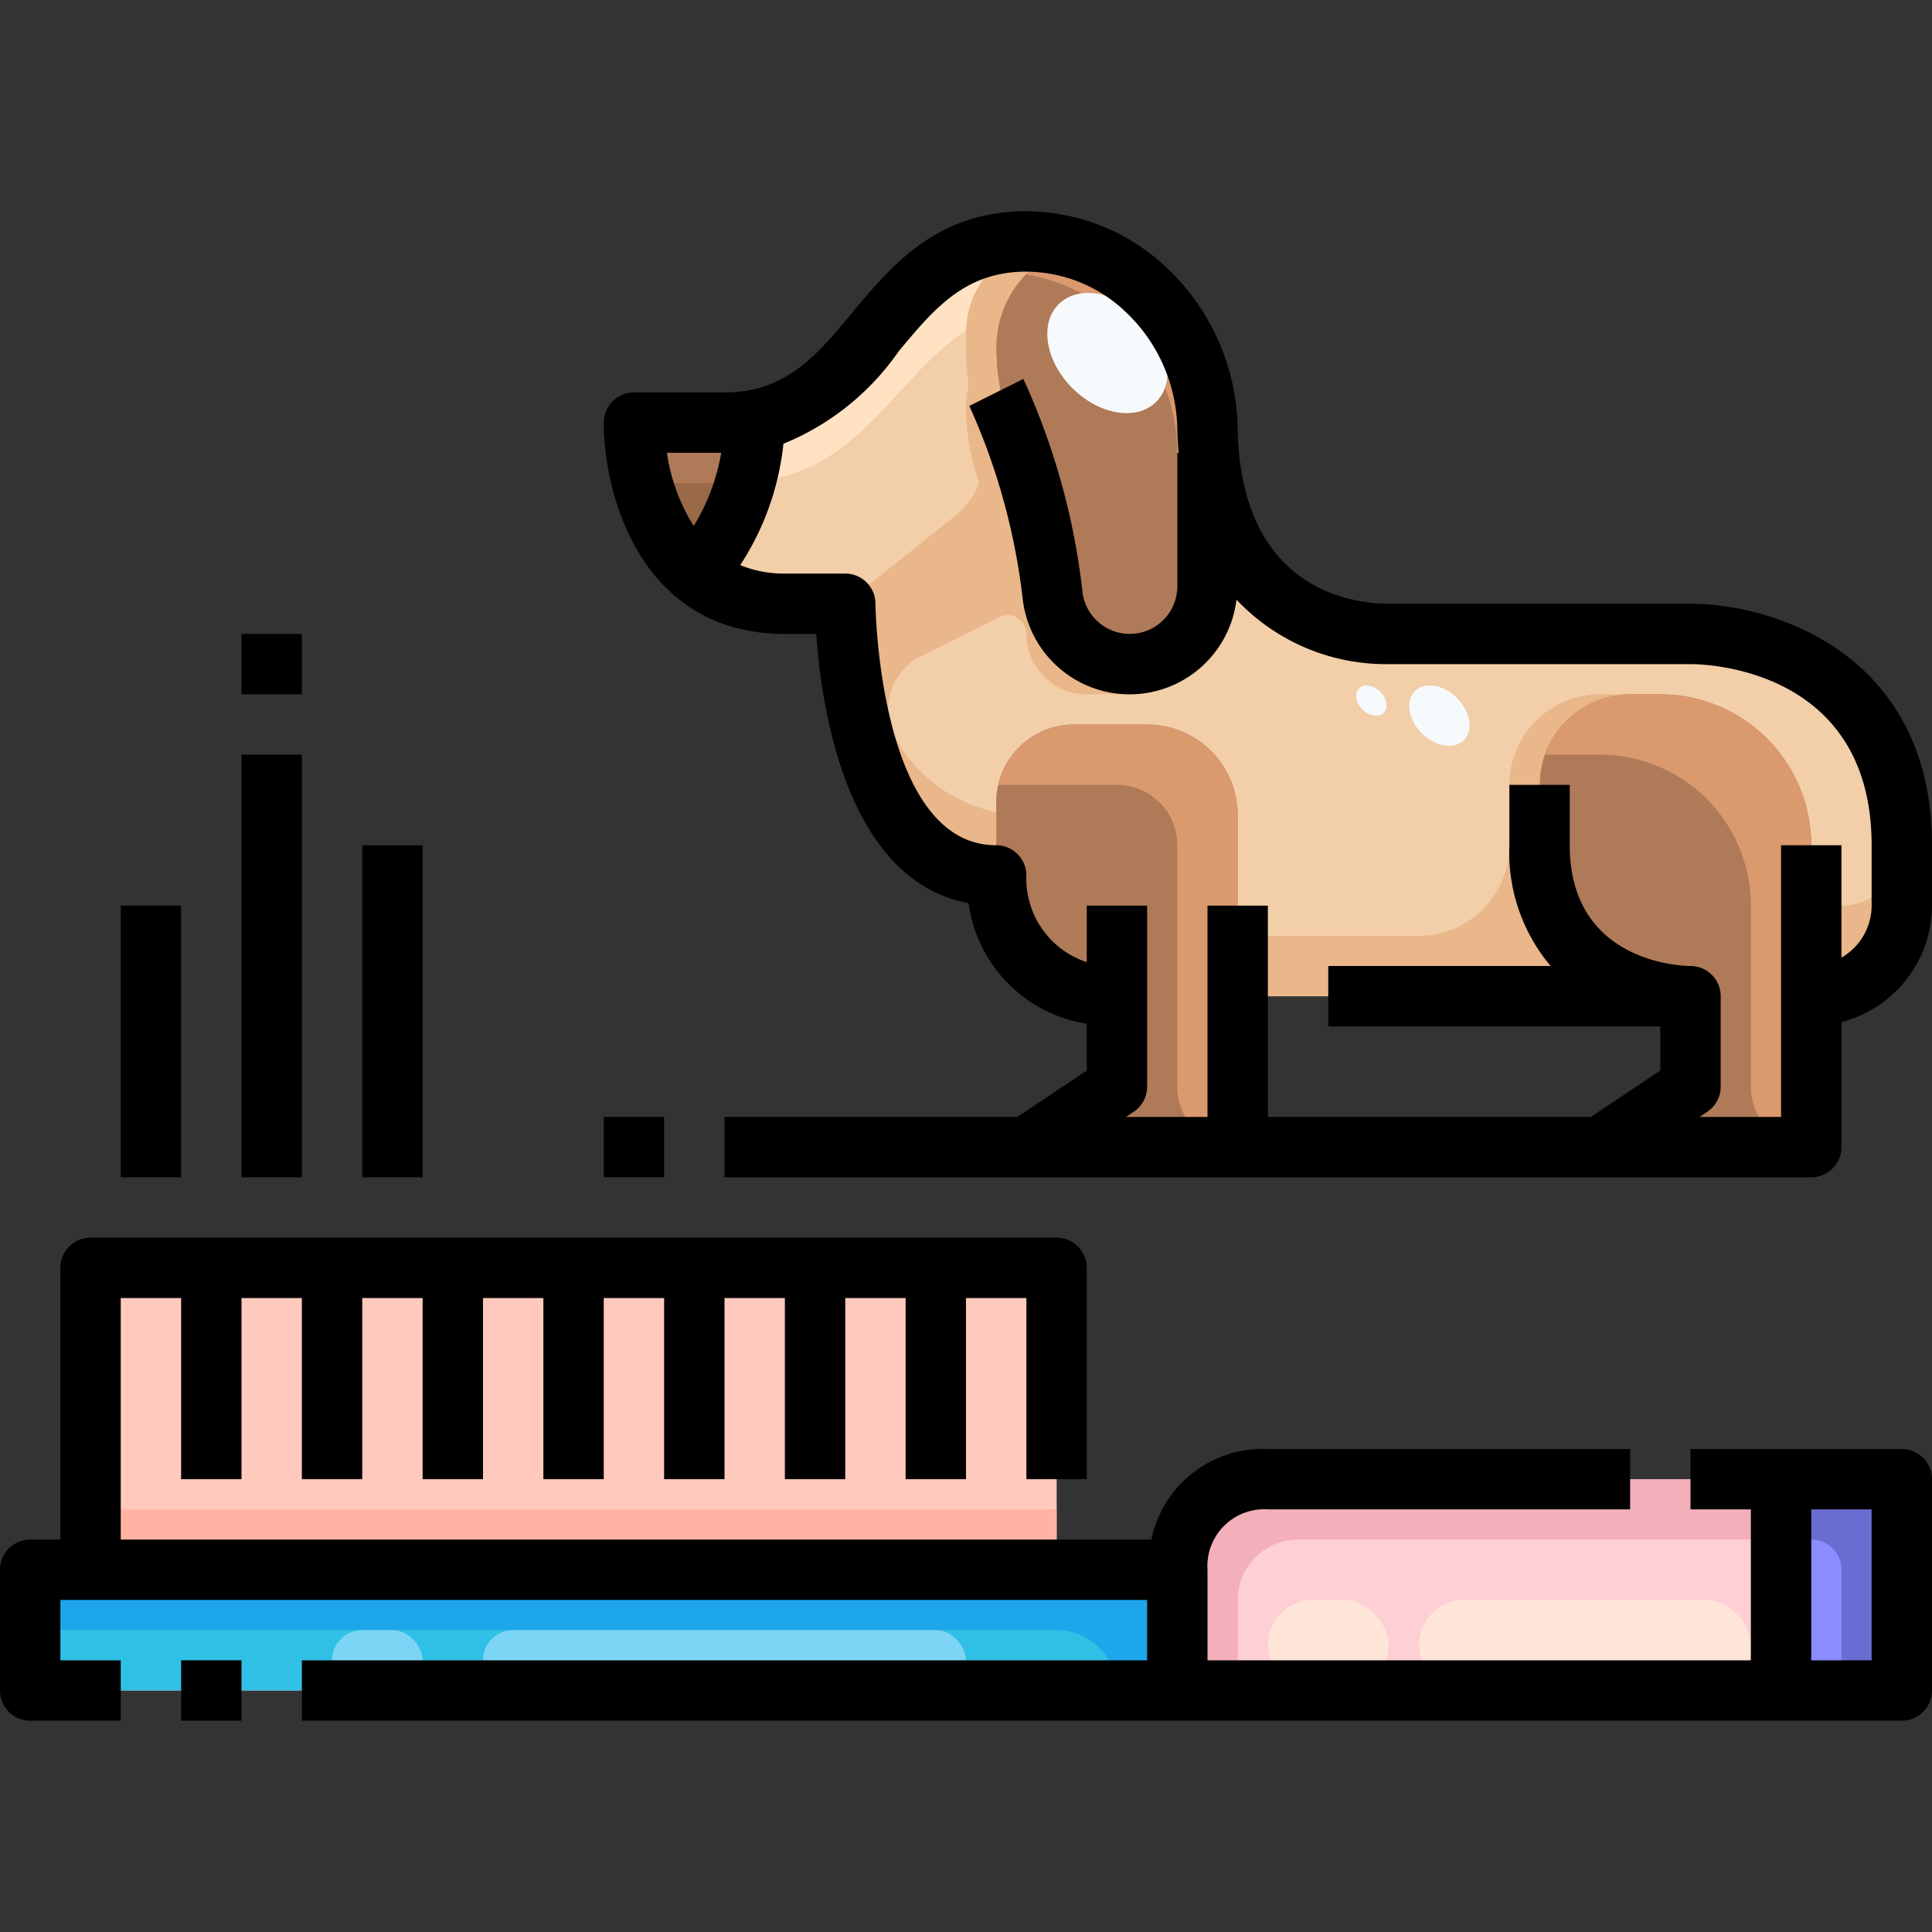 <svg xmlns="http://www.w3.org/2000/svg" viewBox="0 0 64 64"><rect x="0" y="0" width="64" height="64" fill="#333333" stroke="none"/><title>14-hair brushing</title><g id="_14-hair_brushing" data-name="14-hair brushing"><path d="M25,14a7.82,7.82,0,0,1-1.98,4.98C21,17.27,21,14,21,14h3a5.025,5.025,0,0,0,.98-.09Z" style="fill:#af7a58"/><path d="M56,21H46c-2.64,0-5.27-1.55-5.87-5.32A9.839,9.839,0,0,1,40,14.19,6.192,6.192,0,0,0,33.82,8c-4.48.13-4.85,5.2-8.84,5.91L25,14a7.82,7.82,0,0,1-1.98,4.98A4.4,4.4,0,0,0,26,20h2a19.547,19.547,0,0,0,.26,2.85C28.7,25.48,29.88,29,33,29c0,0,0,4,4,4v3l-3,2h7V33H54l.06-.38A6.279,6.279,0,0,0,56,33v3l-3,2h7V33a3,3,0,0,0,3-3V28C63,21,56,21,56,21Z" style="fill:#f2cfa9"/><path d="M59,56h4V49H59Z" style="fill:#8a8dff"/><polygon points="3 52 35 52 35 42 31 42 27 42 23 42 19 42 15 42 11 42 7 42 3 42 3 52" style="fill:#ffc9bd"/><polygon points="1 56 39 56 39 52 35 52 3 52 1 52 1 56" style="fill:#fecfd5"/><path d="M39,56H59V49H42a2.938,2.938,0,0,0-3,3Z" style="fill:#fecfd5"/><path d="M25,14a7.82,7.82,0,0,1-1.98,4.98C21,17.27,21,14,21,14h3a5.025,5.025,0,0,0,.98-.09Z" style="fill:#9a6948"/><path d="M56,21H46c-2.64,0-5.27-1.55-5.87-5.32A9.839,9.839,0,0,1,40,14.19,6.192,6.192,0,0,0,33.82,8c-4.48.13-4.85,5.2-8.84,5.91L25,14a7.82,7.82,0,0,1-1.98,4.98A4.4,4.4,0,0,0,26,20h2a19.547,19.547,0,0,0,.26,2.85C28.7,25.48,29.88,29,33,29c0,0,0,4,4,4v3l-3,2h7V33H56v3l-3,2h7V33a3,3,0,0,0,3-3V28C63,21,56,21,56,21Z" style="fill:#f2cfa9"/><path d="M37,33h0v3l-3,2h7V27a3,3,0,0,0-3-3H35.578A2.578,2.578,0,0,0,33,26.578V29a4,4,0,0,0,4,4Z" style="fill:#af7a58"/><path d="M60,28V38H53l3-2V33a6.279,6.279,0,0,1-1.94-.38A4.509,4.509,0,0,1,51,28V26h0a3,3,0,0,1,3-3h1a5,5,0,0,1,5,5Z" style="fill:#af7a58"/><path d="M40,16l.13-.32A9.839,9.839,0,0,1,40,14.19a6.307,6.307,0,0,0-4.582-6A3.488,3.488,0,0,0,33,11.5a7.344,7.344,0,0,0,.493,2.651,23.14,23.14,0,0,1,1.3,4.969c.025.157.049.32.069.485a2.744,2.744,0,0,0,1.482,2.145c.014.007.027.015.041.021a2.535,2.535,0,0,0,.3.108c.061.019.122.039.185.053a2.2,2.2,0,0,0,.23.037c.078.01.156.019.236.022a2.725,2.725,0,0,0,.327-.014c.075-.007.153-.01.226-.023a2.719,2.719,0,0,0,.313-.084c.065-.02.133-.035.2-.061a2.44,2.44,0,0,0,.31-.158c.049-.028.1-.049.15-.08a2.692,2.692,0,0,0,.4-.321A2.6,2.6,0,0,0,40,19.42V16" style="fill:#af7a58"/><path d="M24.69,15.967A8.253,8.253,0,0,0,25,14l-.02-.09A5.025,5.025,0,0,1,24,14H21a8.844,8.844,0,0,0,.293,2h3C24.435,16,24.555,15.975,24.69,15.967Z" style="fill:#af7a58"/><path d="M40,14.19a6.307,6.307,0,0,0-4.582-6,3.524,3.524,0,0,0-1.433.9A6,6,0,0,1,39,15v5a1.993,1.993,0,0,1-1.8,1.98c.041,0,.082.01.125.011a2.725,2.725,0,0,0,.327-.014c.075-.007.153-.01.226-.023a2.719,2.719,0,0,0,.313-.084c.065-.02.133-.035.2-.061a2.44,2.44,0,0,0,.31-.158c.049-.028.1-.049.15-.08a2.692,2.692,0,0,0,.4-.321A2.6,2.6,0,0,0,40,19.42V16l.13-.32A9.839,9.839,0,0,1,40,14.19Z" style="fill:#db996e"/><path d="M38.85,21.571c-.047.031-.1.052-.15.08a2.44,2.44,0,0,1-.31.158c-.063.026-.131.041-.2.061a2.719,2.719,0,0,1-.313.084c-.073.013-.151.016-.226.023a2.725,2.725,0,0,1-.327.014c-.08,0-.158-.012-.236-.022a2.2,2.2,0,0,1-.23-.037c-.063-.014-.124-.034-.185-.053a2.535,2.535,0,0,1-.3-.108c-.014-.006-.027-.014-.041-.021a2.744,2.744,0,0,1-1.482-2.145c-.02-.165-.044-.328-.069-.485a23.14,23.14,0,0,0-1.3-4.969A7.344,7.344,0,0,1,33,11.5a3.488,3.488,0,0,1,2.418-3.312,5.936,5.936,0,0,0-.791-.15A2.989,2.989,0,0,0,32,11v.539a9.151,9.151,0,0,0,.087,1.205A3.483,3.483,0,0,0,32,13.5a7.338,7.338,0,0,0,.437,2.482,2.436,2.436,0,0,1-.766,1.081L28,20a19.547,19.547,0,0,0,.26,2.85C28.7,25.48,29.88,29,33,29V26.9a4.947,4.947,0,0,1-3.359-2.49,1.982,1.982,0,0,1,.9-2.692L33.1,20.445a.621.621,0,0,1,.9.564A2,2,0,0,0,36,23h1a1.994,1.994,0,0,0,1.926-1.491A.931.931,0,0,1,38.85,21.571Z" style="fill:#e9b789"/><path d="M61,30H60v3a3,3,0,0,0,3-3V28A2,2,0,0,1,61,30Z" style="fill:#e9b789"/><path d="M51,28V26a3,3,0,0,1,3-3H53a3,3,0,0,0-3,3v2a3,3,0,0,1-3,3H41v2H56a6.279,6.279,0,0,1-1.94-.38A4.509,4.509,0,0,1,51,28Z" style="fill:#e9b789"/><path d="M38,24H35.578a2.575,2.575,0,0,0-2.507,2H37a2,2,0,0,1,2,2v8a2,2,0,0,0,2,2h0V27A3,3,0,0,0,38,24Z" style="fill:#db996e"/><path d="M55,23H54a2.99,2.99,0,0,0-2.816,2H53a5,5,0,0,1,5,5v6a2,2,0,0,0,2,2h0V28A5,5,0,0,0,55,23Z" style="fill:#db996e"/><path d="M34.626,8.038A5.654,5.654,0,0,0,33.82,8c-4.48.13-4.85,5.2-8.84,5.91L25,14a8.253,8.253,0,0,1-.31,1.967,5.971,5.971,0,0,0,.679-.057c3.241-.525,4.309-3.433,6.636-4.966A2.987,2.987,0,0,1,34.626,8.038Z" style="fill:#ffe2c2"/><ellipse cx="36.684" cy="11.695" rx="1.642" ry="2.286" transform="translate(2.481 29.377) rotate(-45.02)" style="fill:#f6fafd"/><ellipse cx="47.682" cy="23.708" rx="0.825" ry="1.148" transform="translate(-2.793 40.677) rotate(-45.02)" style="fill:#f6fafd"/><ellipse cx="45.427" cy="23.208" rx="0.413" ry="0.574" transform="translate(-3.1 38.936) rotate(-45.02)" style="fill:#f6fafd"/><path d="M59,56h4V49H59Z" style="fill:#8a8dff"/><polygon points="3 52 35 52 35 42 31 42 27 42 23 42 19 42 15 42 11 42 7 42 3 42 3 52" style="fill:#ffc9bd"/><polygon points="1 56 39 56 39 52 35 52 3 52 1 52 1 56" style="fill:#31c0e5"/><path d="M39,56H59V49H42a2.938,2.938,0,0,0-3,3Z" style="fill:#fecfd5"/><path d="M1,54H35a2,2,0,0,1,2,2h2V52H1Z" style="fill:#1da7ea"/><path d="M41,53v3H39V52a2.938,2.938,0,0,1,3-3H59v2H43A2,2,0,0,0,41,53Z" style="fill:#f3afba"/><path d="M59,51h1a1,1,0,0,1,1,1v4h2V49H59Z" style="fill:#696cd1"/><rect x="18" y="35" width="2" height="32" transform="translate(70 32) rotate(90)" style="fill:#ffb4a3"/><rect x="47" y="53" width="11" height="3" rx="1.5" ry="1.5" style="fill:#fee5d8"/><rect x="42" y="53" width="4" height="3" rx="1.5" ry="1.5" style="fill:#fee5d8"/><rect x="16" y="54" width="16" height="2" rx="1" ry="1" style="fill:#7dd5f5"/><rect x="11" y="54" width="3" height="2" rx="1" ry="1" style="fill:#7dd5f5"/><path d="M56,20H46c-1.152,0-4.916-.42-5-5.826a7.465,7.465,0,0,0-2.289-5.245A6.8,6.8,0,0,0,33.794,7c-2.833.082-4.283,1.822-5.562,3.357C27.051,11.776,26.032,13,24,13H21a1,1,0,0,0-1,1c0,2.421,1.254,7,6,7h1.04c.162,2.376.975,8.164,5.046,8.918A4.675,4.675,0,0,0,36,33.911v1.554L33.7,37H24v2H60a1,1,0,0,0,1-1V33.858A4,4,0,0,0,64,30V28C64,21.672,58.767,20,56,20ZM23.891,15a6.834,6.834,0,0,1-.911,2.423A6.2,6.2,0,0,1,22.093,15ZM62,30a1.993,1.993,0,0,1-1,1.722V28H59v9H56.3l.252-.168A1,1,0,0,0,57,36V33a1,1,0,0,0-1-1c-.163,0-4-.045-4-4V26H50v2a5.835,5.835,0,0,0,1.367,4H44v2H55v1.465L52.7,37H42V30H40v7H37.3l.252-.168A1,1,0,0,0,38,36V30H36v1.872A2.912,2.912,0,0,1,34,29a1,1,0,0,0-1-1c-3.88,0-4-7.921-4-8a1,1,0,0,0-1-1H26a3.8,3.8,0,0,1-1.48-.28A9.043,9.043,0,0,0,25.952,14.7a8.584,8.584,0,0,0,3.817-3.061C30.923,10.254,31.92,9.058,33.852,9a4.8,4.8,0,0,1,3.478,1.372A5.453,5.453,0,0,1,39,14.205c.005.276.025.536.045.8H39v4.422a1.576,1.576,0,0,1-3.142.173A23.1,23.1,0,0,0,33.9,12.553l-1.79.893a21.447,21.447,0,0,1,1.767,6.379,3.565,3.565,0,0,0,7.083.038A6.8,6.8,0,0,0,46,22H56c.614,0,6,.2,6,6Z"/><rect x="20" y="37" width="2" height="2"/><rect x="6" y="55" width="2" height="2"/><path d="M63,48H56v2h2v5H40V52a1.882,1.882,0,0,1,2-2H54V48H42a3.769,3.769,0,0,0-3.86,3H4V43H6v6H8V43h2v6h2V43h2v6h2V43h2v6h2V43h2v6h2V43h2v6h2V43h2v6h2V43h2v6h2V42a1,1,0,0,0-1-1H3a1,1,0,0,0-1,1v9H1a1,1,0,0,0-1,1v4a1,1,0,0,0,1,1H4V55H2V53H38v2H10v2H63a1,1,0,0,0,1-1V49A1,1,0,0,0,63,48Zm-1,7H60V50h2Z"/><rect x="4" y="30" width="2" height="9"/><rect x="8" y="25" width="2" height="14"/><rect x="12" y="28" width="2" height="11"/><rect x="8" y="21" width="2" height="2"/></g></svg>